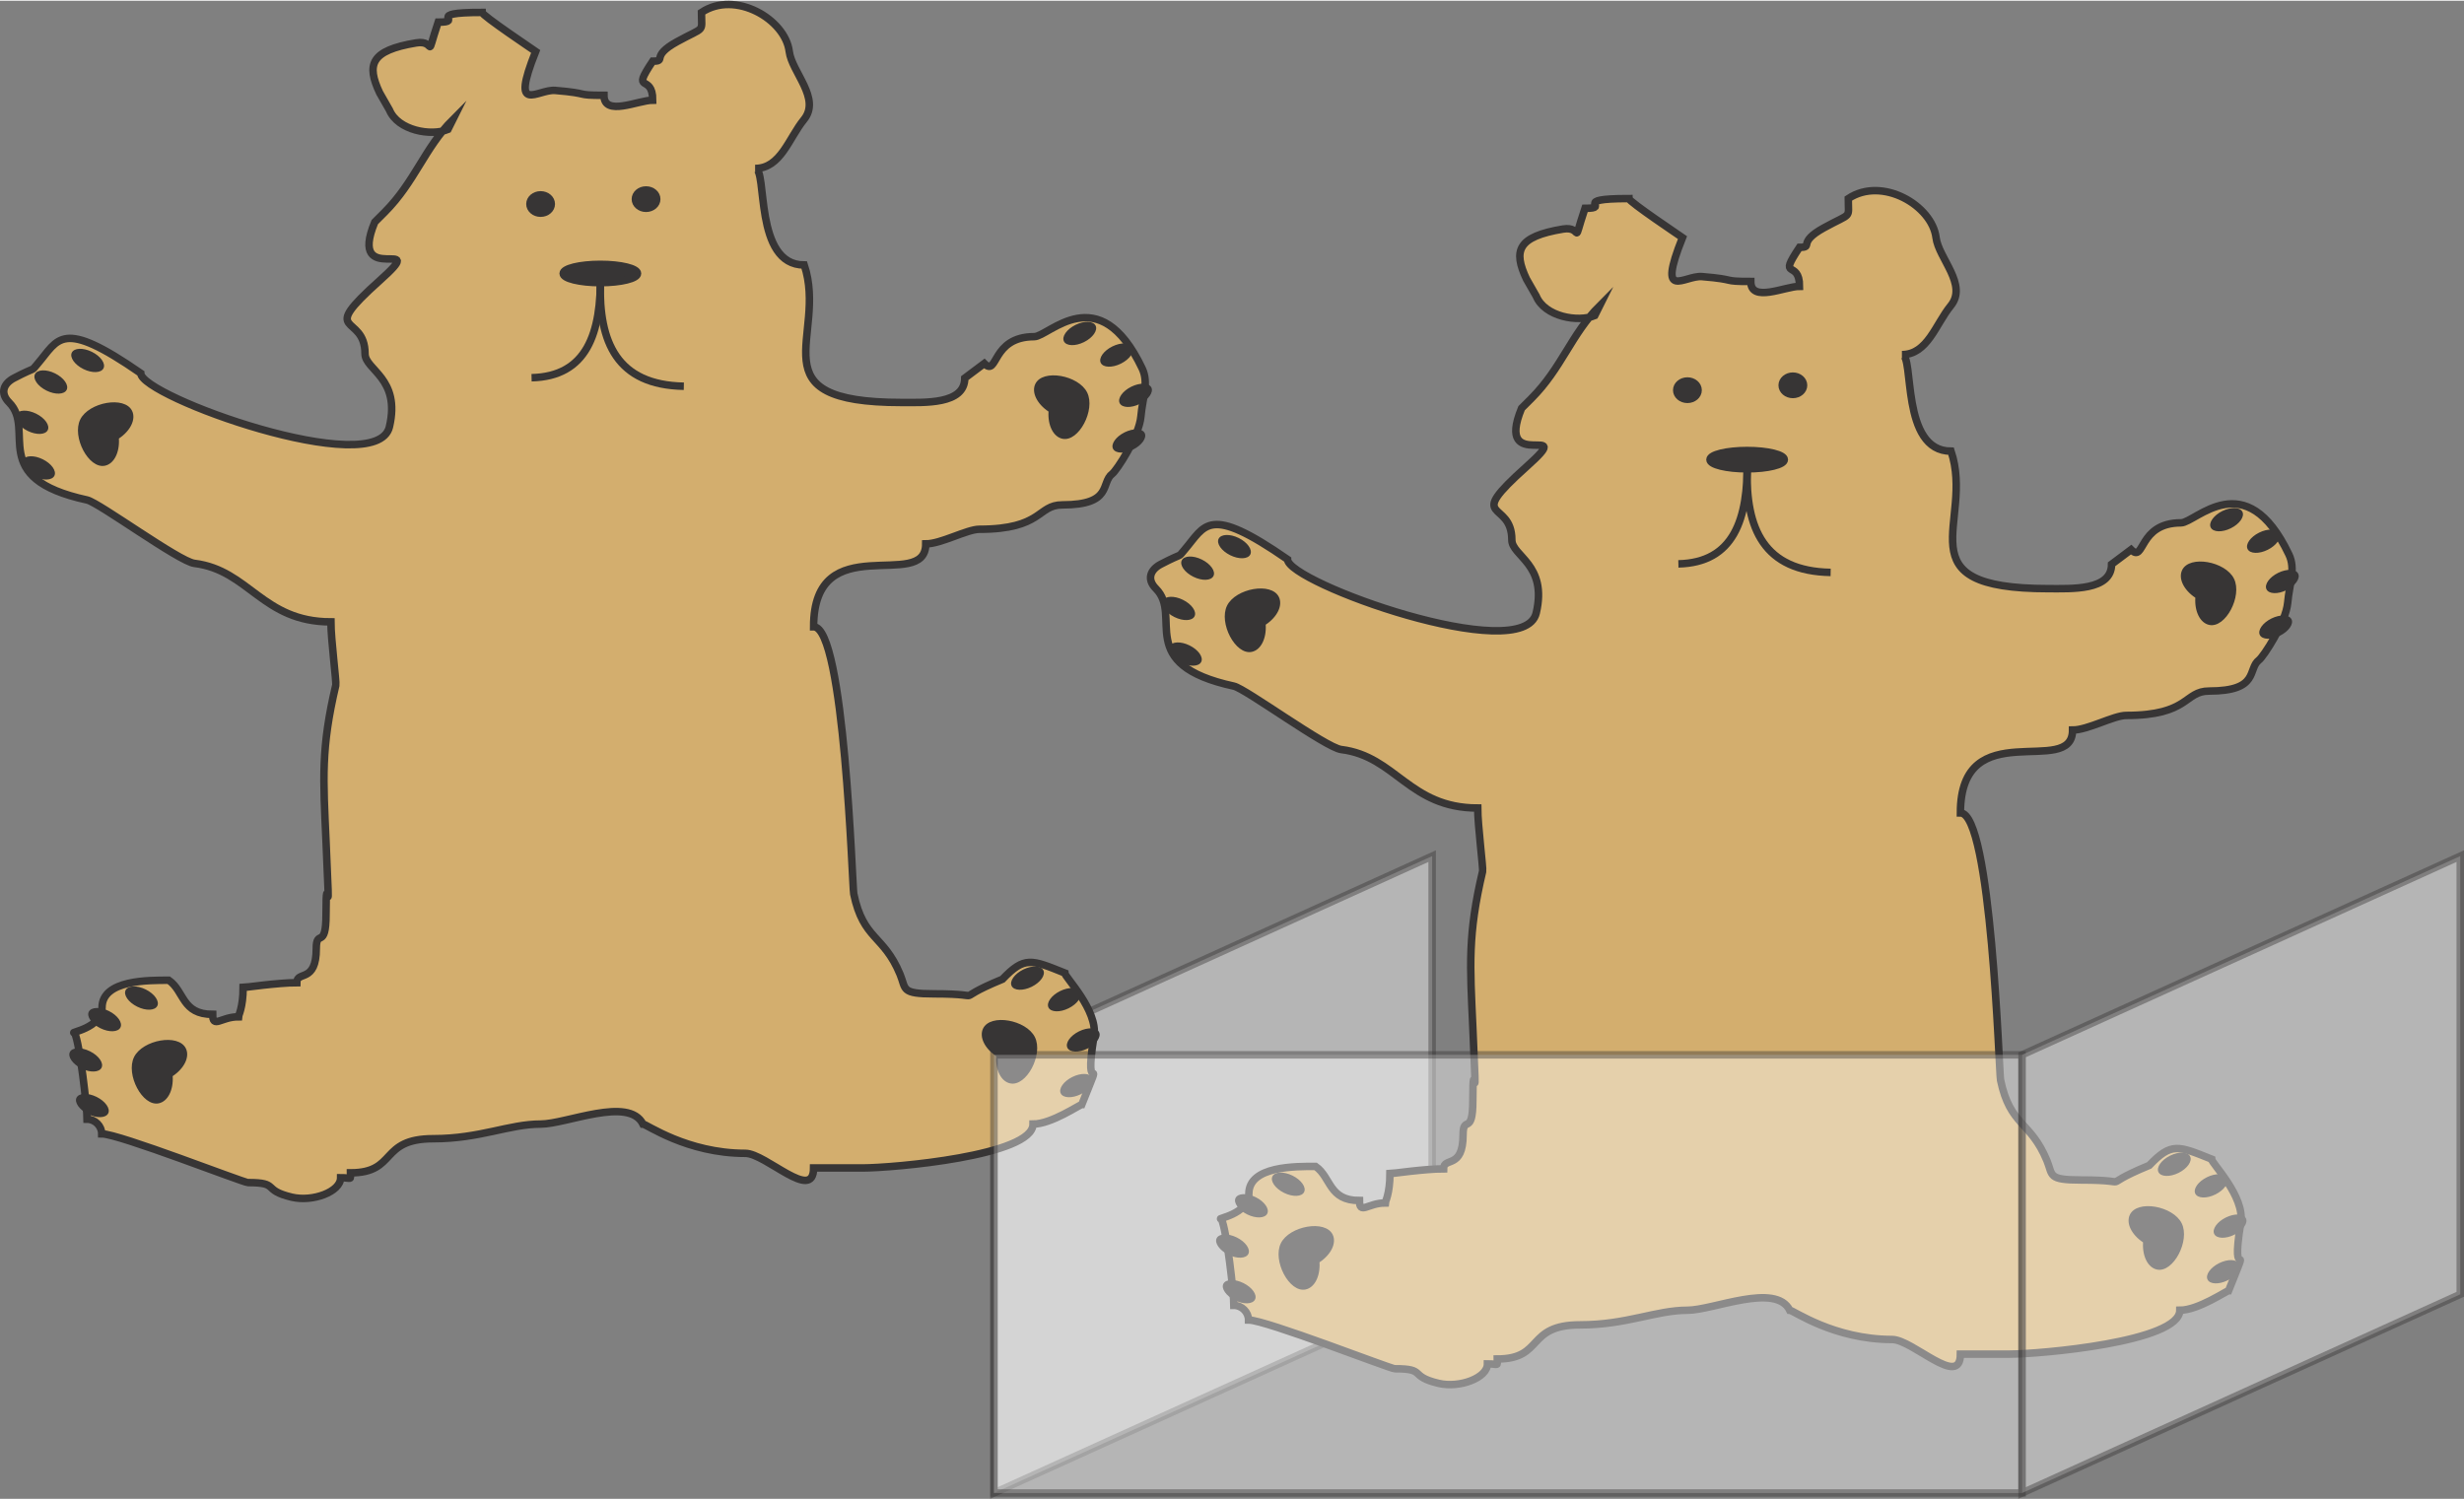 <svg xmlns="http://www.w3.org/2000/svg" xml:space="preserve" width="58mm" height="35.3mm" version="1.0" style="shape-rendering:geometricPrecision; text-rendering:geometricPrecision; image-rendering:optimizeQuality; fill-rule:evenodd; clip-rule:evenodd"
viewBox="0 0 3301.08 2007.14"
 xmlns:xlink="http://www.w3.org/1999/xlink">
 <rect x="0" y="0" width="3301.08" height="2007.14" fill="#808080" stroke="none"/>
 <defs>
  <style type="text/css">
   <![CDATA[
    .str0 {stroke:#373535;stroke-width:10.04;stroke-miterlimit:22.926;stroke-opacity:0.42}
    .str1 {stroke:#373535;stroke-width:10.04;stroke-miterlimit:22.926}
    .fil3 {fill:none}
    .fil2 {fill:#373535}
    .fil1 {fill:#D3AE6E}
    .fil0 {fill:white;fill-opacity:0.42}
   ]]>
  </style>
 </defs>
 <g id="Layer_x0020_1">
  <path class="fil0 str0" d="M1918.69 1146.05l-587.07 266.23 0 587.07 587.07 -266.23 0 -587.07z"/>
  <g id="_105555520327072">
   <path class="fil1 str1" d="M2045.04 372.86c-17.75,-37.7 -12.46,-56.8 48.99,-66.96 27.91,-4.61 11.02,27.37 29.4,-27.76 37.6,0 -22.13,-13.07 58.79,-13.07 0,4.06 70.11,51.01 71.86,52.26 -34.68,86.69 2.4,50.29 26.13,52.26 49.4,4.09 24.48,6.54 65.33,6.54 0,29.06 45.92,6.53 65.32,6.53 0,-37.42 -30.4,-6.66 0,-52.26 19.73,0 -4.16,-5.92 32.66,-26.13 38.45,-21.1 32.66,-11.1 32.66,-39.19 45.4,-30.26 112.3,9.38 117.58,52.26 3.41,27.74 42.87,63.06 19.6,91.45 -20.05,24.46 -30.98,65.33 -65.33,65.33 17,0 -2.37,129.38 65.85,129.38 31.88,95.63 -68.3,184.18 130.12,184.18 30.89,0 84.92,2.94 84.92,-32.66l26.13 -19.59c18.53,18.52 9.09,-35.93 66.95,-35.93 19.45,0 86.6,-79.38 144.53,42.46 9.25,19.45 0.62,39.05 -1.64,64.51 -2.37,26.7 -32.57,72.39 -38.37,76.76 -15.86,11.95 1.22,41.65 -66.96,41.65 -33.56,0 -26.16,32.66 -111.05,32.66 -16.59,0 -51.41,19.59 -71.86,19.59 0,65.57 -150.24,-23.74 -150.24,111.05 41.48,0 51.82,348.53 53.77,357.88 12.91,61.93 39.95,54.42 62.06,107.78 8.22,19.86 0.79,26.13 45.72,26.13 80.03,0 14.39,12.33 91.46,-19.59 29.47,-30.9 38.59,-26.4 83.41,-8.4 0,5.33 44.87,49.96 39.2,84.92 -15.15,93.38 16.96,8.22 -16.33,91.45 -2.79,0 -40.57,26.13 -65.33,26.13 0,42.49 -187.73,58.79 -228.63,58.79 -21.78,0 -43.55,0 -65.33,0 0,46.62 -64.02,-19.6 -91.45,-19.6 -78.47,0 -132.56,-39.19 -137.18,-39.19 -18.8,-37.6 -102.57,0 -137.18,0 -42.15,0 -81.18,19.59 -143.71,19.59 -72.95,0 -47.9,45.73 -111.05,45.73 0,10.57 2.32,6.53 -13.07,6.53 0,18.84 -37.41,32.72 -65.32,26.13 -41.15,-9.72 -15.26,-19.6 -58.79,-19.6 -6.19,0 -172.84,-65.33 -195.97,-65.33 0,-10.49 -9.11,-19.59 -19.59,-19.59 0,-14.68 -9.68,-101.49 -16.84,-115.82 -8.74,0 36.86,-5.97 36.86,-33.73 0,-37.52 63.08,-36.63 89.4,-36.63 21.23,14.86 17.3,45.73 58.79,45.73 0,19.54 11.42,3.26 34.3,3.26 0,-0.64 6.53,-12.53 6.53,-39.19 1.42,0 47.07,-6.53 71.86,-6.53 0,-16.37 26.13,1.11 26.13,-45.73 0,-26.97 13.07,2.44 13.07,-45.73 0,-77.12 6.48,44.87 0,-97.99 -3.79,-83.57 -6.9,-124.47 13.06,-209.03 1.02,-4.34 -6.53,-61.63 -6.53,-84.92 -91.92,0 -109.49,-69.35 -182.91,-78.39 -20.55,-2.53 -128.11,-81.54 -143.71,-84.92 -134.55,-29.15 -67.8,-93.93 -104.52,-130.65 -12.72,-12.72 -7.27,-25.45 6.53,-32.66 32.32,-16.88 21.66,-7.54 31.76,-19.29 28.11,-32.68 31.01,-61.43 138.08,12.76 0,30.96 316,144.49 333.15,71.86 15.46,-65.48 -32.66,-76.11 -32.66,-97.98 0,-55.27 -65.13,-22.15 19.6,-97.99 70.75,-63.33 -44,12.06 -6.54,-78.39l13.07 -13.06c40.55,-40.54 53.68,-86.35 91.45,-124.12l-6.53 13.06c-22.47,9.31 -66.92,1.57 -78.39,-26.13l-13.06 -22.86z"/>
   <path class="fil2" d="M2992.92 774.32c11.46,23.21 -11.2,66.51 -33.06,61.98 -12.35,-2.56 -19.89,-18.06 -18.72,-36.45 -15.36,-10.22 -23.14,-25.65 -17.68,-37.03 9.81,-20.45 57.99,-11.71 69.46,11.5zm18.22 -39.69c3.15,6.37 15.21,6.83 26.93,1.02 11.72,-5.8 18.67,-15.66 15.51,-22.03 -3.15,-6.37 -15.2,-6.82 -26.92,-1.02 -11.73,5.8 -18.67,15.66 -15.52,22.03zm25.34 53.97c3.15,6.37 15.21,6.83 26.93,1.02 11.72,-5.8 18.67,-15.66 15.51,-22.03 -3.15,-6.37 -15.2,-6.82 -26.93,-1.02 -11.72,5.8 -18.67,15.66 -15.51,22.03zm-74.71 -82.84c3.15,6.37 15.21,6.83 26.93,1.02 11.72,-5.8 18.67,-15.66 15.52,-22.03 -3.15,-6.37 -15.21,-6.82 -26.93,-1.02 -11.72,5.8 -18.67,15.66 -15.52,22.03zm65.78 143.97c3.15,6.37 15.21,6.83 26.93,1.02 11.72,-5.8 18.67,-15.66 15.52,-22.03 -3.15,-6.37 -15.21,-6.82 -26.93,-1.02 -11.72,5.8 -18.67,15.66 -15.52,22.03z"/>
   <path class="fil2" d="M1643.92 810.43c-11.46,23.22 11.2,66.51 33.06,61.98 12.35,-2.56 19.89,-18.06 18.72,-36.45 15.36,-10.22 23.14,-25.65 17.68,-37.02 -9.81,-20.46 -57.99,-11.71 -69.46,11.49zm-18.22 -39.68c-3.15,6.37 -15.21,6.82 -26.93,1.02 -11.72,-5.8 -18.67,-15.66 -15.51,-22.03 3.15,-6.37 15.2,-6.83 26.93,-1.02 11.72,5.8 18.67,15.66 15.51,22.03zm-25.34 53.97c-3.15,6.37 -15.2,6.82 -26.93,1.02 -11.72,-5.8 -18.67,-15.66 -15.51,-22.03 3.15,-6.37 15.2,-6.83 26.93,-1.02 11.72,5.8 18.67,15.66 15.51,22.03zm74.71 -82.84c-3.15,6.37 -15.21,6.82 -26.93,1.02 -11.72,-5.8 -18.67,-15.66 -15.52,-22.03 3.15,-6.37 15.21,-6.83 26.93,-1.02 11.72,5.8 18.67,15.66 15.52,22.03zm-65.78 143.97c-3.15,6.37 -15.21,6.82 -26.93,1.02 -11.72,-5.8 -18.67,-15.67 -15.52,-22.03 3.15,-6.37 15.21,-6.83 26.93,-1.02 11.72,5.8 18.67,15.66 15.52,22.03z"/>
   <path class="fil2" d="M1716 1664.7c-11.46,23.21 11.2,66.51 33.06,61.98 12.34,-2.56 19.88,-18.06 18.71,-36.45 15.36,-10.22 23.14,-25.65 17.68,-37.02 -9.81,-20.46 -57.99,-11.71 -69.46,11.49zm-18.22 -39.68c-3.15,6.37 -15.2,6.82 -26.92,1.02 -11.73,-5.8 -18.67,-15.66 -15.52,-22.03 3.15,-6.36 15.21,-6.82 26.93,-1.02 11.72,5.8 18.67,15.66 15.51,22.03zm-25.33 53.97c-3.15,6.37 -15.21,6.82 -26.93,1.02 -11.73,-5.8 -18.67,-15.67 -15.52,-22.03 3.15,-6.37 15.21,-6.83 26.93,-1.02 11.72,5.8 18.67,15.66 15.52,22.03zm74.7 -82.84c-3.15,6.37 -15.21,6.82 -26.93,1.02 -11.72,-5.8 -18.67,-15.66 -15.51,-22.03 3.15,-6.36 15.2,-6.82 26.93,-1.02 11.72,5.8 18.67,15.66 15.51,22.03zm-65.78 143.96c-3.15,6.37 -15.21,6.83 -26.93,1.02 -11.72,-5.8 -18.67,-15.66 -15.51,-22.03 3.15,-6.37 15.2,-6.82 26.93,-1.02 11.72,5.8 18.67,15.66 15.51,22.03z"/>
   <path class="fil2" d="M2922.89 1637.99c11.47,23.21 -11.2,66.51 -33.06,61.98 -12.34,-2.56 -19.88,-18.06 -18.72,-36.45 -15.36,-10.22 -23.14,-25.65 -17.68,-37.02 9.82,-20.46 57.99,-11.72 69.46,11.49zm18.22 -39.68c3.15,6.37 15.21,6.82 26.93,1.02 11.72,-5.8 18.67,-15.66 15.52,-22.03 -3.15,-6.37 -15.21,-6.82 -26.93,-1.02 -11.72,5.8 -18.67,15.66 -15.52,22.03zm25.34 53.97c3.15,6.37 15.21,6.82 26.93,1.02 11.72,-5.8 18.67,-15.66 15.52,-22.03 -3.15,-6.37 -15.21,-6.82 -26.93,-1.02 -11.72,5.8 -18.67,15.66 -15.52,22.03zm-74.71 -82.84c3.15,6.36 15.21,6.82 26.93,1.02 11.72,-5.8 18.67,-15.66 15.52,-22.03 -3.15,-6.37 -15.21,-6.82 -26.93,-1.02 -11.72,5.8 -18.67,15.66 -15.52,22.03zm65.78 143.96c3.15,6.37 15.21,6.83 26.93,1.02 11.72,-5.8 18.67,-15.66 15.52,-22.03 -3.15,-6.37 -15.21,-6.82 -26.93,-1.02 -11.72,5.8 -18.67,15.66 -15.52,22.03z"/>
   <ellipse class="fil2 str1" cx="2340.7" cy="614.87" rx="49.81" ry="12.25"/>
   <path class="fil3 str1" d="M2340.7 627.12c-2.11,80.03 22.48,137.19 111.86,138.81"/>
   <path class="fil3 str1" d="M2340.69 614.87c1.74,80.5 -18.52,138 -92.13,139.63"/>
   <ellipse class="fil2 str1" cx="2401.94" cy="515.25" rx="14.29" ry="12.25"/>
   <ellipse class="fil2 str1" cx="2260.67" cy="521.78" rx="14.29" ry="12.25"/>
  </g>
  <g id="_105555520266720">
   <path class="fil1 str1" d="M508.64 123.44c-17.75,-37.7 -12.46,-56.8 48.99,-66.96 27.91,-4.61 11.02,27.37 29.4,-27.76 37.6,0 -22.13,-13.07 58.79,-13.07 0,4.06 70.11,51.01 71.86,52.26 -34.68,86.69 2.4,50.29 26.13,52.26 49.4,4.09 24.48,6.54 65.33,6.54 0,29.06 45.92,6.53 65.32,6.53 0,-37.42 -30.4,-6.66 0,-52.26 19.73,0 -4.16,-5.92 32.66,-26.13 38.45,-21.1 32.66,-11.1 32.66,-39.19 45.4,-30.26 112.3,9.38 117.58,52.26 3.41,27.74 42.87,63.06 19.6,91.45 -20.05,24.46 -30.98,65.33 -65.33,65.33 17,0 -2.37,129.38 65.85,129.38 31.88,95.63 -68.3,184.18 130.12,184.18 30.89,0 84.92,2.94 84.92,-32.66l26.13 -19.59c18.53,18.52 9.09,-35.93 66.95,-35.93 19.45,0 86.6,-79.38 144.53,42.46 9.25,19.45 0.62,39.05 -1.64,64.51 -2.37,26.7 -32.57,72.39 -38.37,76.76 -15.86,11.95 1.22,41.65 -66.96,41.65 -33.56,0 -26.16,32.66 -111.05,32.66 -16.59,0 -51.41,19.59 -71.86,19.59 0,65.57 -150.24,-23.74 -150.24,111.05 41.48,0 51.82,348.53 53.77,357.88 12.91,61.93 39.95,54.42 62.06,107.78 8.22,19.86 0.79,26.13 45.72,26.13 80.03,0 14.39,12.33 91.46,-19.59 29.47,-30.9 38.59,-26.4 83.41,-8.4 0,5.33 44.87,49.96 39.2,84.92 -15.15,93.38 16.96,8.22 -16.33,91.45 -2.79,0 -40.57,26.13 -65.33,26.13 0,42.49 -187.73,58.79 -228.63,58.79 -21.78,0 -43.55,0 -65.33,0 0,46.62 -64.02,-19.6 -91.45,-19.6 -78.47,0 -132.56,-39.19 -137.18,-39.19 -18.8,-37.6 -102.57,0 -137.18,0 -42.15,0 -81.18,19.59 -143.71,19.59 -72.95,0 -47.9,45.73 -111.05,45.73 0,10.57 2.32,6.53 -13.07,6.53 0,18.84 -37.41,32.72 -65.32,26.13 -41.15,-9.72 -15.26,-19.6 -58.79,-19.6 -6.19,0 -172.84,-65.33 -195.97,-65.33 0,-10.49 -9.11,-19.59 -19.59,-19.59 0,-14.68 -9.68,-101.49 -16.84,-115.82 -8.74,0 36.86,-5.97 36.86,-33.73 0,-37.52 63.08,-36.63 89.4,-36.63 21.23,14.86 17.3,45.73 58.79,45.73 0,19.54 11.42,3.26 34.3,3.26 0,-0.64 6.53,-12.53 6.53,-39.19 1.42,0 47.07,-6.53 71.86,-6.53 0,-16.37 26.13,1.11 26.13,-45.73 0,-26.97 13.07,2.44 13.07,-45.73 0,-77.12 6.48,44.87 0,-97.99 -3.79,-83.57 -6.9,-124.47 13.06,-209.03 1.02,-4.34 -6.53,-61.63 -6.53,-84.92 -91.92,0 -109.49,-69.35 -182.91,-78.39 -20.55,-2.53 -128.11,-81.54 -143.71,-84.92 -134.55,-29.15 -67.8,-93.93 -104.52,-130.65 -12.72,-12.72 -7.27,-25.45 6.53,-32.66 32.32,-16.88 21.66,-7.54 31.76,-19.29 28.11,-32.68 31.01,-61.43 138.08,12.76 0,30.96 316,144.49 333.15,71.86 15.46,-65.48 -32.66,-76.11 -32.66,-97.98 0,-55.27 -65.13,-22.15 19.6,-97.99 70.75,-63.33 -44,12.06 -6.54,-78.39l13.07 -13.06c40.55,-40.54 53.68,-86.35 91.45,-124.12l-6.53 13.06c-22.47,9.31 -66.92,1.57 -78.39,-26.13l-13.06 -22.86z"/>
   <path class="fil2" d="M1456.51 524.9c11.46,23.21 -11.2,66.51 -33.06,61.98 -12.35,-2.56 -19.89,-18.06 -18.72,-36.45 -15.36,-10.22 -23.14,-25.65 -17.68,-37.03 9.81,-20.45 57.99,-11.71 69.46,11.5zm18.22 -39.69c3.15,6.37 15.21,6.83 26.93,1.02 11.72,-5.8 18.67,-15.66 15.51,-22.03 -3.15,-6.37 -15.2,-6.82 -26.92,-1.02 -11.73,5.8 -18.67,15.66 -15.52,22.03zm25.34 53.97c3.15,6.37 15.21,6.83 26.93,1.02 11.72,-5.8 18.67,-15.66 15.51,-22.03 -3.15,-6.37 -15.2,-6.82 -26.93,-1.02 -11.72,5.8 -18.67,15.66 -15.51,22.03zm-74.71 -82.84c3.15,6.37 15.21,6.83 26.93,1.02 11.72,-5.8 18.67,-15.66 15.52,-22.03 -3.15,-6.37 -15.21,-6.82 -26.93,-1.02 -11.72,5.8 -18.67,15.66 -15.52,22.03zm65.78 143.97c3.15,6.37 15.21,6.83 26.93,1.02 11.72,-5.8 18.67,-15.66 15.52,-22.03 -3.15,-6.37 -15.21,-6.82 -26.93,-1.02 -11.72,5.8 -18.67,15.66 -15.52,22.03z"/>
   <path class="fil2" d="M107.51 561.01c-11.46,23.22 11.2,66.51 33.06,61.98 12.35,-2.56 19.89,-18.06 18.72,-36.45 15.36,-10.22 23.14,-25.65 17.68,-37.02 -9.81,-20.46 -57.99,-11.71 -69.46,11.49zm-18.22 -39.68c-3.15,6.37 -15.21,6.82 -26.93,1.02 -11.72,-5.8 -18.67,-15.66 -15.51,-22.03 3.15,-6.37 15.2,-6.83 26.93,-1.02 11.72,5.8 18.67,15.66 15.51,22.03zm-25.34 53.97c-3.15,6.37 -15.2,6.82 -26.93,1.02 -11.72,-5.8 -18.67,-15.66 -15.51,-22.03 3.15,-6.37 15.2,-6.83 26.93,-1.02 11.72,5.8 18.67,15.66 15.51,22.03zm74.71 -82.84c-3.15,6.37 -15.21,6.82 -26.93,1.02 -11.72,-5.8 -18.67,-15.66 -15.52,-22.03 3.15,-6.37 15.21,-6.83 26.93,-1.02 11.72,5.8 18.67,15.66 15.52,22.03zm-65.78 143.97c-3.15,6.37 -15.21,6.82 -26.93,1.02 -11.72,-5.8 -18.67,-15.67 -15.52,-22.03 3.15,-6.37 15.21,-6.83 26.93,-1.02 11.72,5.8 18.67,15.66 15.52,22.03z"/>
   <path class="fil2" d="M179.59 1415.28c-11.46,23.21 11.2,66.51 33.06,61.98 12.34,-2.56 19.88,-18.06 18.71,-36.45 15.36,-10.22 23.14,-25.65 17.68,-37.02 -9.81,-20.46 -57.99,-11.71 -69.46,11.49zm-18.22 -39.68c-3.15,6.37 -15.2,6.82 -26.92,1.02 -11.73,-5.8 -18.67,-15.66 -15.52,-22.03 3.15,-6.36 15.21,-6.82 26.93,-1.02 11.72,5.8 18.67,15.66 15.51,22.03zm-25.33 53.97c-3.15,6.37 -15.21,6.82 -26.93,1.02 -11.73,-5.8 -18.67,-15.67 -15.52,-22.03 3.15,-6.37 15.21,-6.83 26.93,-1.02 11.72,5.8 18.67,15.66 15.52,22.03zm74.7 -82.84c-3.15,6.37 -15.21,6.82 -26.93,1.02 -11.72,-5.8 -18.67,-15.66 -15.51,-22.03 3.15,-6.36 15.2,-6.82 26.93,-1.02 11.72,5.8 18.67,15.66 15.51,22.03zm-65.78 143.96c-3.15,6.37 -15.21,6.83 -26.93,1.02 -11.72,-5.8 -18.67,-15.66 -15.51,-22.03 3.15,-6.37 15.2,-6.82 26.93,-1.02 11.72,5.8 18.67,15.66 15.51,22.03z"/>
   <path class="fil2" d="M1386.48 1388.57c11.47,23.21 -11.2,66.51 -33.06,61.98 -12.34,-2.56 -19.88,-18.06 -18.72,-36.45 -15.36,-10.22 -23.14,-25.65 -17.68,-37.02 9.82,-20.46 57.99,-11.72 69.46,11.49zm18.22 -39.68c3.15,6.37 15.21,6.82 26.93,1.02 11.72,-5.8 18.67,-15.66 15.52,-22.03 -3.15,-6.37 -15.21,-6.82 -26.93,-1.02 -11.72,5.8 -18.67,15.66 -15.52,22.03zm25.34 53.97c3.15,6.37 15.21,6.82 26.93,1.02 11.72,-5.8 18.67,-15.66 15.52,-22.03 -3.15,-6.37 -15.21,-6.82 -26.93,-1.02 -11.72,5.8 -18.67,15.66 -15.52,22.03zm-74.71 -82.84c3.15,6.36 15.21,6.82 26.93,1.02 11.72,-5.8 18.67,-15.66 15.52,-22.03 -3.15,-6.37 -15.21,-6.82 -26.93,-1.02 -11.72,5.8 -18.67,15.66 -15.52,22.03zm65.78 143.96c3.15,6.37 15.21,6.83 26.93,1.02 11.72,-5.8 18.67,-15.66 15.52,-22.03 -3.15,-6.37 -15.21,-6.82 -26.93,-1.02 -11.72,5.8 -18.67,15.66 -15.52,22.03z"/>
   <ellipse class="fil2 str1" cx="804.29" cy="365.45" rx="49.81" ry="12.25"/>
   <path class="fil3 str1" d="M804.29 377.69c-2.11,80.03 22.48,137.19 111.86,138.81"/>
   <path class="fil3 str1" d="M804.28 365.45c1.74,80.5 -18.52,138 -92.13,139.63"/>
   <ellipse class="fil2 str1" cx="865.53" cy="265.82" rx="14.29" ry="12.25"/>
   <ellipse class="fil2 str1" cx="724.27" cy="272.36" rx="14.29" ry="12.25"/>
  </g>
  <path class="fil0 str0" d="M1331.62 1412.28l1377.36 0 0 587.07 -1377.36 0 0 -587.07z"/>
  <path class="fil0 str0" d="M3296.06 1146.05l-587.07 266.23 0 587.07 587.07 -266.23 0 -587.07z"/>
 </g>
</svg>
